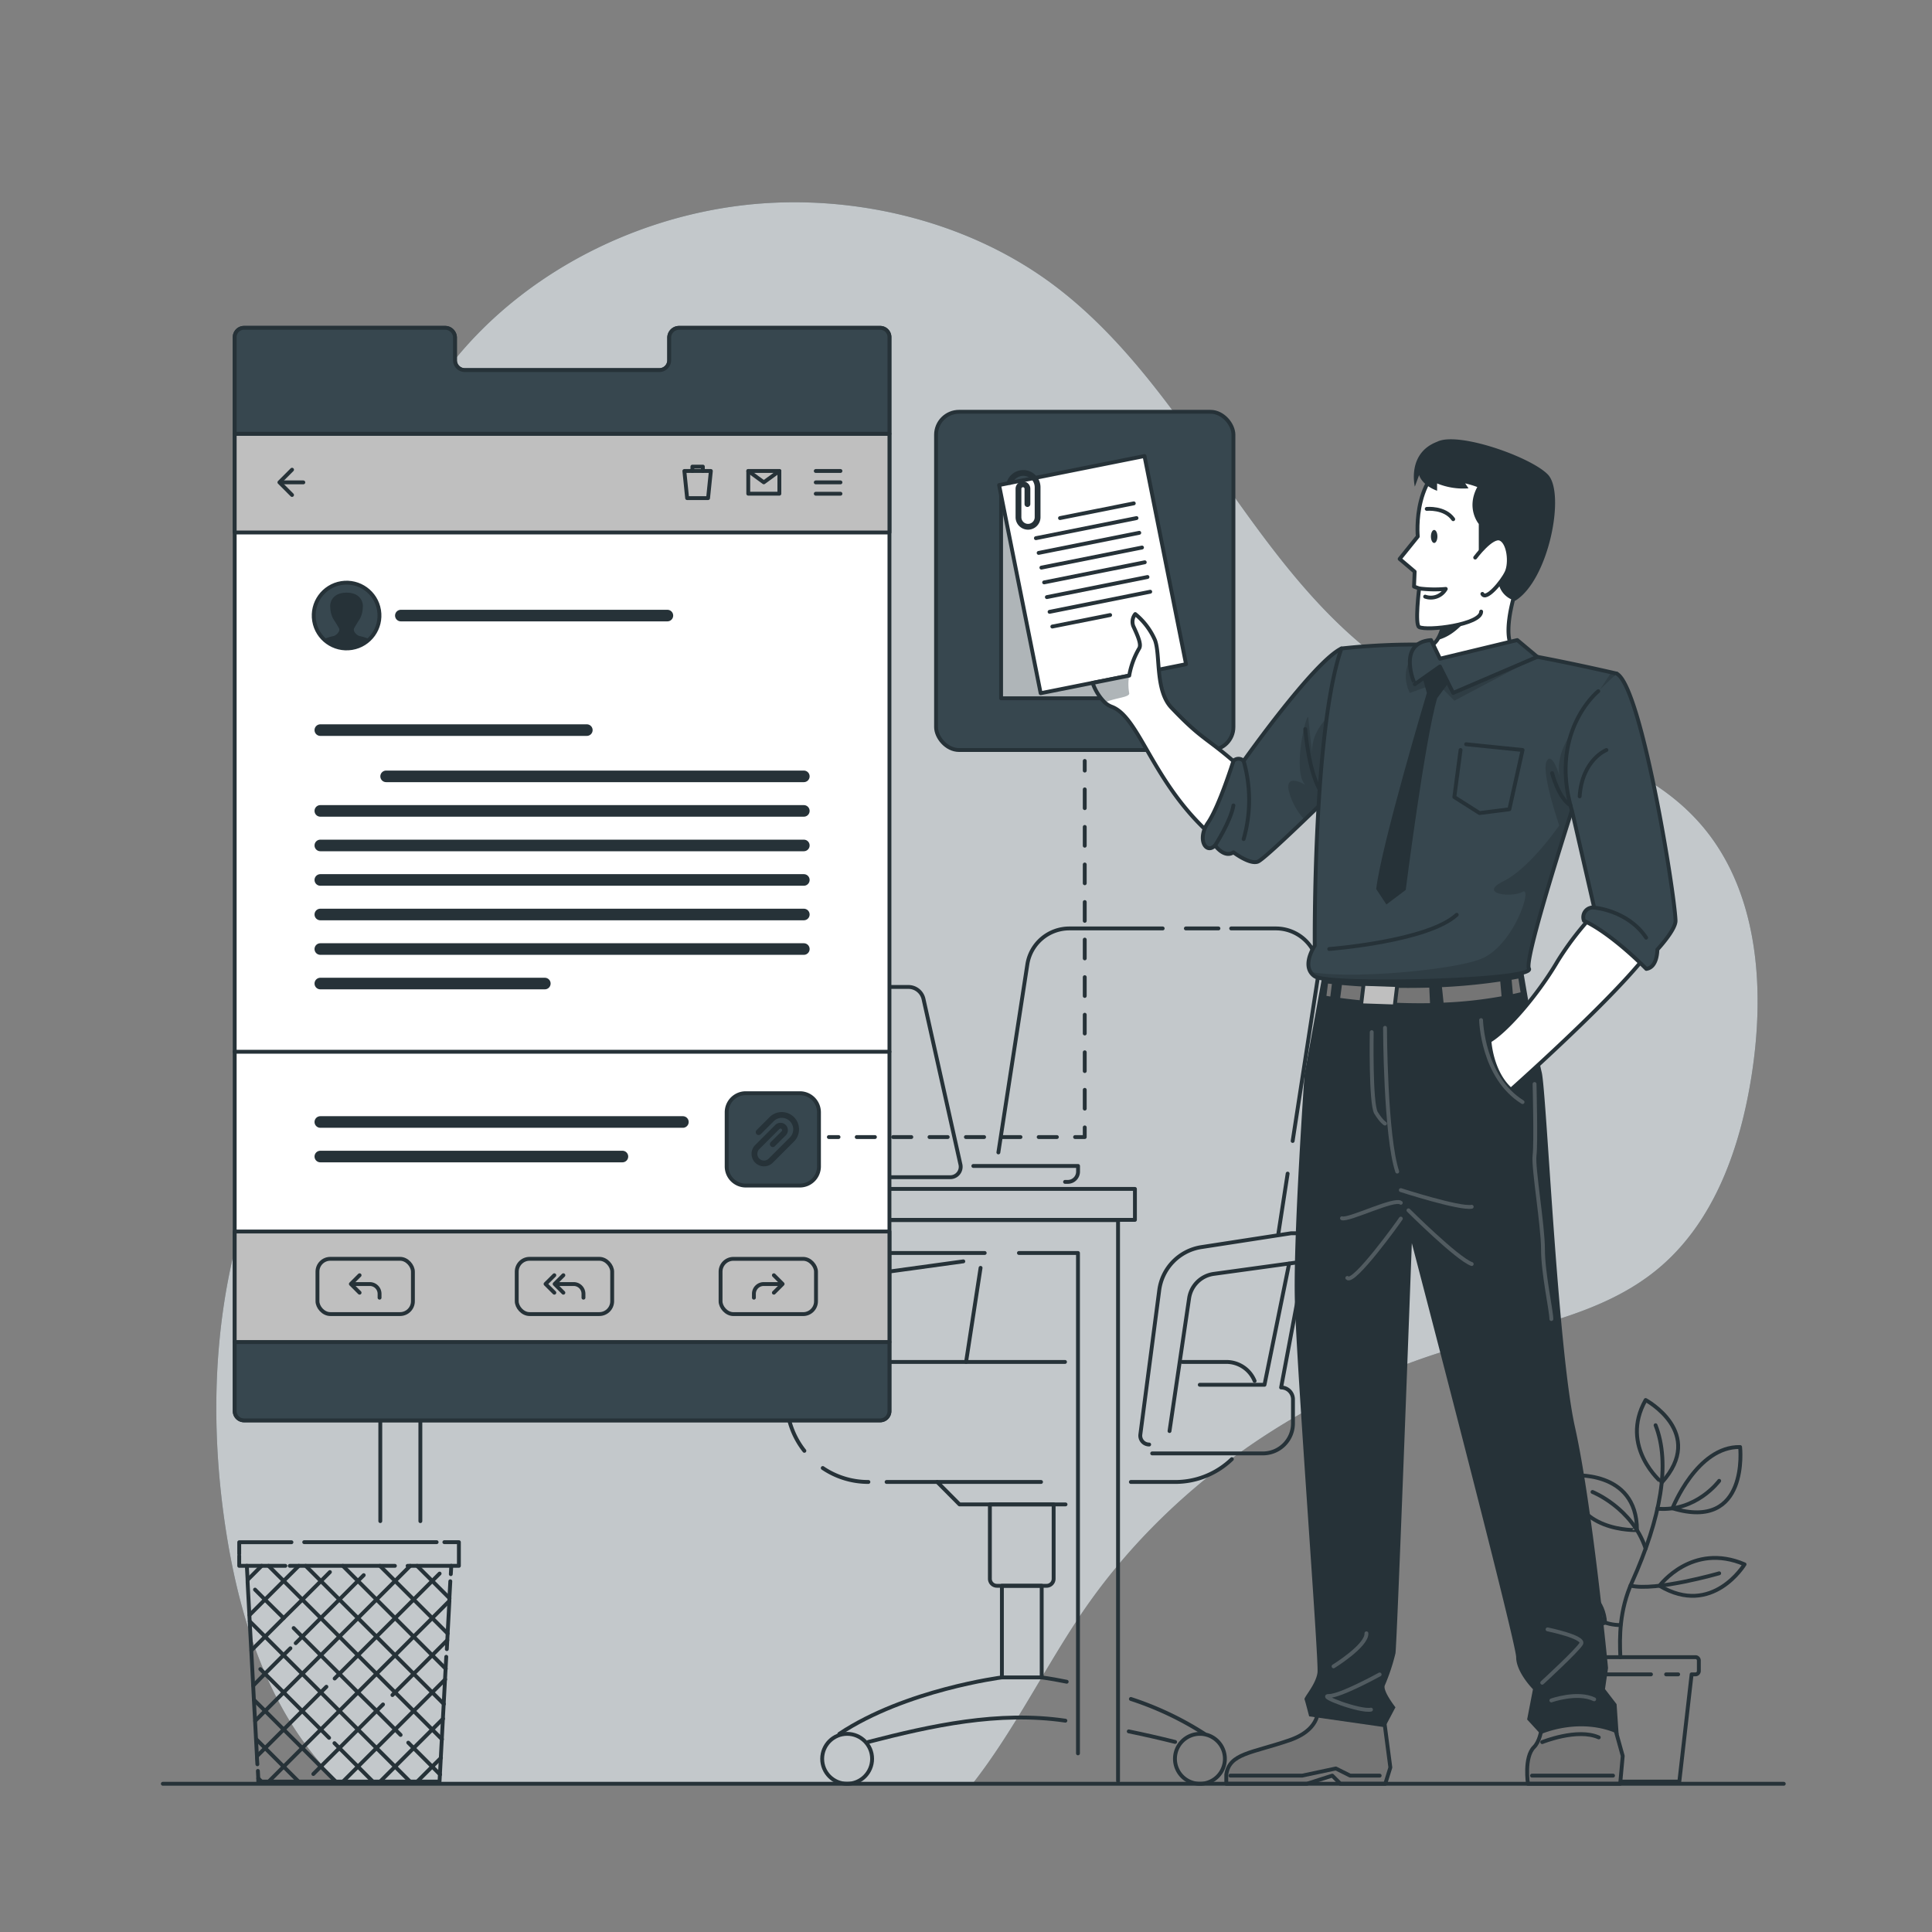 <svg xmlns="http://www.w3.org/2000/svg" xmlns:xlink="http://www.w3.org/1999/xlink" viewBox="0 0 500 500"><rect x="0" y="0" width="500" height="500" fill="#808080" stroke="none"/><defs><clipPath id="freepik--clip-path--inject-158"><rect x="259.08" y="125.78" width="38.37" height="54.93" style="fill:#fff;stroke:#263238;stroke-linecap:round;stroke-linejoin:round"></rect></clipPath><clipPath id="freepik--clip-path-2--inject-158"><path d="M320.76,208.45c0,5.38-8,7-8,7-14.64-13.43-17.94-29.93-25.06-32.55a5.61,5.61,0,0,1-1.75-1.07,13.3,13.3,0,0,1-3.18-5.09l9.47-1.89a21,21,0,0,1,2.55-7c.69-1-.31-3.24-1.48-5.78a3.16,3.16,0,0,1,.49-3.15,17.94,17.94,0,0,1,5.11,6.75c1.45,3.87,0,13,4.27,17.48,7.65,8.06,8.8,7.6,16,13.8A59.47,59.47,0,0,1,320.76,208.45Z" style="fill:#fff;stroke:#263238;stroke-linecap:round;stroke-linejoin:round"></path></clipPath><clipPath id="freepik--clip-path-3--inject-158"><path d="M347.16,167.83v35.08s-4.56,4.5-9.51,9.24c-5.29,5.07-11,10.41-12.11,10.84-2.11.82-6.33-2.41-6.33-2.41-2.37,1.58-4.75-1.78-4.75-1.78-2.37,2.43-4.75-1.65-1.84-5.87s6.59-16,6.59-16a1.83,1.83,0,0,1,2.64,0S340,171.26,347.16,167.83Z" style="fill:#37474F;stroke:#263238;stroke-linecap:round;stroke-linejoin:round"></path></clipPath><clipPath id="freepik--clip-path-4--inject-158"><path d="M395.69,250.67c1.95,3.17-51.74,4.53-55.44,2a3.67,3.67,0,0,1-1.1-1.13c-1.68-2.73,1.1-6.79,1.1-6.79s-.47-55.83,6.91-76.92a171.7,171.7,0,0,1,21.45-1c4.79.07,10.09.34,15.57,1,4,.44,8.86,1.26,13.69,2.16,8.07,1.52,16,3.3,19.09,4l1.41.33S393.74,247.51,395.69,250.67Z" style="fill:#37474F;stroke:#263238;stroke-linecap:round;stroke-linejoin:round"></path></clipPath></defs><g id="freepik--background-simple--inject-158"><path d="M439.48,212.57c-18.19-20.12-48.67-22.37-72.37-35.56-40.79-22.7-56.6-74.39-93.71-102.71C250,56.42,218.31,49.49,190,53.41c-40.19,5.56-78,32.5-89.35,72a99.79,99.79,0,0,0-3.44,35.41c1.81,23.55,6.88,47.4,2.1,70.53-5.27,25.49-21.85,47-31.76,71.09-12.34,30-14,63.6-8.77,95.58,3.6,21.82,10.78,43.85,25.76,60.11,1.14,1.23,2.31,2.4,3.52,3.55H251.66c10.26-13.09,18-28.58,27.07-42.33,22.72-34.58,59.1-59.24,98.83-70.81,17.8-5.18,37.08-8.26,51.38-20.06,14.72-12.13,21.48-31.49,24.4-50.34C456.89,255.28,455,229.7,439.48,212.57Z" style="fill:#37474F"></path><path d="M439.48,212.57c-18.19-20.12-48.67-22.37-72.37-35.56-40.79-22.7-56.6-74.39-93.71-102.71C250,56.42,218.31,49.49,190,53.41c-40.19,5.56-78,32.5-89.35,72a99.79,99.79,0,0,0-3.44,35.41c1.81,23.55,6.88,47.4,2.1,70.53-5.27,25.49-21.85,47-31.76,71.09-12.34,30-14,63.6-8.77,95.58,3.6,21.82,10.78,43.85,25.76,60.11,1.14,1.23,2.31,2.4,3.52,3.55H251.66c10.26-13.09,18-28.58,27.07-42.33,22.72-34.58,59.1-59.24,98.83-70.81,17.8-5.18,37.08-8.26,51.38-20.06,14.72-12.13,21.48-31.49,24.4-50.34C456.89,255.28,455,229.7,439.48,212.57Z" style="fill:#fff;opacity:0.7"></path></g><g id="freepik--Office--inject-158"><path d="M63.88,405.23l.2,3.64,0,.58.46,8.53.08,1.62.41,7.51.14,2.66.35,6.46.19,3.69.3,5.43.25,4.73.24,4.4s0,1,.11,2.11" style="fill:none;stroke:#263238;stroke-linecap:round;stroke-linejoin:round"></path><path d="M66.74,458.31c.05,1.06.1,1.93.1,1.93l0,.83h46.91l.1-1.83.23-4.31.26-4.82.28-5.32.21-3.8.34-6.37.15-2.75.17-3.09" style="fill:none;stroke:#263238;stroke-linecap:round;stroke-linejoin:round"></path><path d="M115.64,426.79c.06-1.29.12-2.32.12-2.32l.09-1.72.45-8.44,0-.68s.12-2.24.24-4.4" style="fill:none;stroke:#263238;stroke-linecap:round;stroke-linejoin:round"></path><path d="M116.67,407.39c.07-1.23.12-2.16.12-2.16" style="fill:none;stroke:#263238;stroke-linecap:round;stroke-linejoin:round"></path><line x1="67.67" y1="461.07" x2="66.84" y2="460.24" style="fill:none;stroke:#263238;stroke-linecap:round;stroke-linejoin:round"></line><polyline points="77.28 461.07 73.41 457.2 68.61 452.4 66.29 450.08" style="fill:none;stroke:#263238;stroke-linecap:round;stroke-linejoin:round"></polyline><polyline points="86.9 461.07 83.03 457.2 78.22 452.39 73.42 447.6 68.61 442.79 65.74 439.93" style="fill:none;stroke:#263238;stroke-linecap:round;stroke-linejoin:round"></polyline><path d="M96.5,461.07l-3.87-3.87-4.8-4.8-1.27-1.27" style="fill:none;stroke:#263238;stroke-linecap:round;stroke-linejoin:round"></path><path d="M85.17,449.75,83,447.59l-4.8-4.8L73.41,438l-4.81-4.81-1.23-1.23" style="fill:none;stroke:#263238;stroke-linecap:round;stroke-linejoin:round"></path><polyline points="106.12 461.07 102.25 457.2 97.44 452.39 92.64 447.6 87.83 442.79 83.03 437.99 78.22 433.18 73.41 428.37 68.61 423.56 64.65 419.61" style="fill:none;stroke:#263238;stroke-linecap:round;stroke-linejoin:round"></polyline><path d="M113.89,459.24l-2-2-4.8-4.8L105.66,451" style="fill:none;stroke:#263238;stroke-linecap:round;stroke-linejoin:round"></path><path d="M103.68,449l-1.44-1.45-4.8-4.8L92.63,438l-4.8-4.81L83,428.37l-4.8-4.81L76,421.34" style="fill:none;stroke:#263238;stroke-linecap:round;stroke-linejoin:round"></path><path d="M73.41,418.76,68.6,414,66,411.39" style="fill:none;stroke:#263238;stroke-linecap:round;stroke-linejoin:round"></path><polyline points="69.5 405.24 73.41 409.14 78.22 413.95 83.02 418.75 87.83 423.56 92.64 428.38 97.44 433.18 102.25 437.99 107.05 442.79 111.86 447.6 114.38 450.12" style="fill:none;stroke:#263238;stroke-linecap:round;stroke-linejoin:round"></polyline><polyline points="79.11 405.24 83.03 409.15 87.83 413.95 92.64 418.76 97.44 423.56 102.25 428.38 107.06 433.19 111.86 437.99 114.87 441" style="fill:none;stroke:#263238;stroke-linecap:round;stroke-linejoin:round"></polyline><polyline points="88.72 405.24 92.63 409.14 97.44 413.95 102.25 418.76 107.05 423.56 111.86 428.38 115.36 431.88" style="fill:none;stroke:#263238;stroke-linecap:round;stroke-linejoin:round"></polyline><polyline points="98.33 405.24 102.25 409.15 107.05 413.95 111.86 418.76 115.85 422.75" style="fill:none;stroke:#263238;stroke-linecap:round;stroke-linejoin:round"></polyline><polyline points="107.94 405.24 111.86 409.15 116.34 413.63" style="fill:none;stroke:#263238;stroke-linecap:round;stroke-linejoin:round"></polyline><polyline points="114.12 454.94 111.85 457.2 107.98 461.07" style="fill:none;stroke:#263238;stroke-linecap:round;stroke-linejoin:round"></polyline><polyline points="114.66 444.8 111.86 447.6 107.05 452.4 102.25 457.2 98.38 461.07" style="fill:none;stroke:#263238;stroke-linecap:round;stroke-linejoin:round"></polyline><polyline points="115.21 434.63 111.86 437.99 107.05 442.79 102.24 447.6 97.44 452.39 92.63 457.2 88.76 461.07" style="fill:none;stroke:#263238;stroke-linecap:round;stroke-linejoin:round"></polyline><path d="M115.76,424.47l-3.9,3.9-4.8,4.81-4.81,4.8-.69.7" style="fill:none;stroke:#263238;stroke-linecap:round;stroke-linejoin:round"></path><path d="M99.12,441.11l-1.68,1.68-4.8,4.8-4.81,4.81L83,457.2s-1,1-1.91,1.91" style="fill:none;stroke:#263238;stroke-linecap:round;stroke-linejoin:round"></path><polyline points="116.3 414.31 111.86 418.76 107.05 423.56 102.25 428.38 97.44 433.18 92.63 437.99 87.83 442.79 83.02 447.6 78.22 452.39 73.41 457.2 69.54 461.07" style="fill:none;stroke:#263238;stroke-linecap:round;stroke-linejoin:round"></polyline><path d="M66.53,454.48l2.08-2.08,4.81-4.81,4.8-4.8L83,438l1.47-1.47" style="fill:none;stroke:#263238;stroke-linecap:round;stroke-linejoin:round"></path><path d="M86.61,434.4l1.22-1.23,4.81-4.8,4.8-4.81,4.81-4.8,4.8-4.81,4.81-4.8,1.91-1.91" style="fill:none;stroke:#263238;stroke-linecap:round;stroke-linejoin:round"></path><polyline points="66.04 445.36 68.61 442.79 73.41 437.99 78.22 433.18 83.02 428.38 87.83 423.56 92.64 418.76 97.44 413.95 102.25 409.15 106.16 405.24" style="fill:none;stroke:#263238;stroke-linecap:round;stroke-linejoin:round"></polyline><path d="M65.55,436.23l3-3.06,4.81-4.81,1.8-1.79" style="fill:none;stroke:#263238;stroke-linecap:round;stroke-linejoin:round"></path><path d="M76.53,425.25l1.69-1.69,4.8-4.81,4.81-4.8,4.8-4.81,1.5-1.49" style="fill:none;stroke:#263238;stroke-linecap:round;stroke-linejoin:round"></path><path d="M65.06,427.11l3.55-3.55,4.8-4.8L78.22,414l4.81-4.8,2.35-2.35" style="fill:none;stroke:#263238;stroke-linecap:round;stroke-linejoin:round"></path><polyline points="64.57 417.99 68.6 413.95 73.41 409.14 77.33 405.24" style="fill:none;stroke:#263238;stroke-linecap:round;stroke-linejoin:round"></polyline><line x1="67.72" y1="405.23" x2="64.08" y2="408.87" style="fill:none;stroke:#263238;stroke-linecap:round;stroke-linejoin:round"></line><path d="M78.73,399.11H113" style="fill:none;stroke:#263238;stroke-linecap:round;stroke-linejoin:round"></path><path d="M115,399.11h3.76v6.13H105.49" style="fill:none;stroke:#263238;stroke-linecap:round;stroke-linejoin:round"></path><path d="M102.2,405.24H75" style="fill:none;stroke:#263238;stroke-linecap:round;stroke-linejoin:round"></path><path d="M73.85,405.24H61.91v-2.59" style="fill:none;stroke:#263238;stroke-linecap:round;stroke-linejoin:round"></path><path d="M61.91,402.13v-3H75.43" style="fill:none;stroke:#263238;stroke-linecap:round;stroke-linejoin:round"></path><line x1="98.42" y1="351.61" x2="98.42" y2="393.66" style="fill:none;stroke:#263238;stroke-linecap:round;stroke-linejoin:round"></line><line x1="98.42" y1="337.93" x2="98.42" y2="346.89" style="fill:none;stroke:#263238;stroke-linecap:round;stroke-linejoin:round"></line><polyline points="289.35 460.91 289.35 315.76 98.42 315.76 98.42 332.86" style="fill:none;stroke:#263238;stroke-linecap:round;stroke-linejoin:round"></polyline><polyline points="263.7 324.27 278.98 324.27 278.98 453.77" style="fill:none;stroke:#263238;stroke-linecap:round;stroke-linejoin:round"></polyline><polyline points="108.79 393.67 108.79 324.27 254.84 324.27" style="fill:none;stroke:#263238;stroke-linecap:round;stroke-linejoin:round"></polyline><line x1="116.11" y1="307.69" x2="120.96" y2="307.69" style="fill:none;stroke:#263238;stroke-linecap:round;stroke-linejoin:round"></line><polyline points="127.92 307.69 293.72 307.69 293.72 315.7 94.05 315.7 94.05 307.69 113.02 307.69" style="fill:none;stroke:#263238;stroke-linecap:round;stroke-linejoin:round"></polyline><line x1="333.24" y1="303.73" x2="330.85" y2="319.19" style="fill:none;stroke:#263238;stroke-linecap:round;stroke-linejoin:round"></line><path d="M318.63,240.28h11.53A11,11,0,0,1,341.06,253l-6.52,42.28" style="fill:none;stroke:#263238;stroke-linecap:round;stroke-linejoin:round"></path><line x1="306.9" y1="240.28" x2="315.33" y2="240.28" style="fill:none;stroke:#263238;stroke-linecap:round;stroke-linejoin:round"></line><path d="M258.38,298.24l7.49-48.61a11,11,0,0,1,10.9-9.35H300.9" style="fill:none;stroke:#263238;stroke-linecap:round;stroke-linejoin:round"></path><line x1="250.02" y1="352.47" x2="253.77" y2="328.12" style="fill:none;stroke:#263238;stroke-linecap:round;stroke-linejoin:round"></line><path d="M292.67,383.53h11.47a21.07,21.07,0,0,0,14.66-5.91" style="fill:none;stroke:#263238;stroke-linecap:round;stroke-linejoin:round"></path><line x1="229.45" y1="383.53" x2="269.42" y2="383.53" style="fill:none;stroke:#263238;stroke-linecap:round;stroke-linejoin:round"></line><path d="M212.93,379.92a21,21,0,0,0,11.81,3.61" style="fill:none;stroke:#263238;stroke-linecap:round;stroke-linejoin:round"></path><path d="M275.62,352.47H211.49a7.88,7.88,0,0,0-7.88,7.88v2a21.09,21.09,0,0,0,4.56,13.12" style="fill:none;stroke:#263238;stroke-linecap:round;stroke-linejoin:round"></path><path d="M324.69,357.38a7.88,7.88,0,0,0-7.3-4.91H306" style="fill:none;stroke:#263238;stroke-linecap:round;stroke-linejoin:round"></path><polyline points="275.76 389.34 248.32 389.34 242.55 383.53" style="fill:none;stroke:#263238;stroke-linecap:round;stroke-linejoin:round"></polyline><path d="M256.21,389.34h16.47a0,0,0,0,1,0,0v19.24a1.82,1.82,0,0,1-1.82,1.82H258a1.82,1.82,0,0,1-1.82-1.82V389.34A0,0,0,0,1,256.21,389.34Z" style="fill:none;stroke:#263238;stroke-linecap:round;stroke-linejoin:round"></path><rect x="259.29" y="410.39" width="10.3" height="23.72" style="fill:none;stroke:#263238;stroke-linecap:round;stroke-linejoin:round"></rect><path d="M217.22,448.72c17.17-11.43,42.07-14.61,42.07-14.61" style="fill:none;stroke:#263238;stroke-linecap:round;stroke-linejoin:round"></path><path d="M275.72,445.31c-17.37-2.55-34.66,1.29-51,5.5" style="fill:none;stroke:#263238;stroke-linecap:round;stroke-linejoin:round"></path><path d="M304.12,450.81c-4-1-8-1.91-12-2.73" style="fill:none;stroke:#263238;stroke-linecap:round;stroke-linejoin:round"></path><path d="M292.67,439.69a82.31,82.31,0,0,1,19,9" style="fill:none;stroke:#263238;stroke-linecap:round;stroke-linejoin:round"></path><path d="M269.59,434.11c2.17.3,4.33.69,6.47,1.12" style="fill:none;stroke:#263238;stroke-linecap:round;stroke-linejoin:round"></path><circle cx="219.24" cy="455.18" r="6.46" style="fill:none;stroke:#263238;stroke-linecap:round;stroke-linejoin:round"></circle><path d="M317,455.18a6.46,6.46,0,1,1-6.46-6.46A6.46,6.46,0,0,1,317,455.18Z" style="fill:none;stroke:#263238;stroke-linecap:round;stroke-linejoin:round"></path><path d="M302.67,370.35,307.74,336a7.47,7.47,0,0,1,6.38-6.32l23.56-3.24a3.65,3.65,0,0,0,3.16-3.62h0a3.66,3.66,0,0,0-3.66-3.66h-3l-23.34,3.6A13,13,0,0,0,300,334l-4.88,37.24a2.3,2.3,0,0,0,2.28,2.6h0" style="fill:none;stroke:#263238;stroke-linecap:round;stroke-linejoin:round"></path><path d="M337.68,326.47l-6.13,32.61h0a3.07,3.07,0,0,1,3.07,3.06v6.23a7.77,7.77,0,0,1-7.78,7.77H298.19" style="fill:none;stroke:#263238;stroke-linecap:round;stroke-linejoin:round"></path><polyline points="333.62 327.03 327.25 358.38 310.5 358.38" style="fill:none;stroke:#263238;stroke-linecap:round;stroke-linejoin:round"></polyline><line x1="211.57" y1="333.95" x2="209.86" y2="347.04" style="fill:none;stroke:#263238;stroke-linecap:round;stroke-linejoin:round"></line><path d="M217.54,348.34,219.36,336a7.47,7.47,0,0,1,6.38-6.32l23.56-3.24" style="fill:none;stroke:#263238;stroke-linecap:round;stroke-linejoin:round"></path><path d="M164.59,258.69l9.18,42.82a4,4,0,0,0,3.9,3.15h68.25a2.7,2.7,0,0,0,2.64-3.29L239,258.54a4,4,0,0,0-3.9-3.12H167.23A2.7,2.7,0,0,0,164.59,258.69Z" style="fill:none;stroke:#263238;stroke-linecap:round;stroke-linejoin:round"></path><polygon points="203.96 275.16 198.68 275.16 197.18 279.89 200.97 284.62 206.25 284.62 207.75 279.89 203.96 275.16" style="fill:none;stroke:#263238;stroke-linecap:round;stroke-linejoin:round"></polygon><path d="M251.9,301.75H279v1.47a2.66,2.66,0,0,1-2.66,2.65h-.7" style="fill:none;stroke:#263238;stroke-linecap:round;stroke-linejoin:round"></path></g><g id="freepik--Plant--inject-158"><path d="M399.71,407.63s15.05,1.19,15.68,12.3C415.39,419.93,400.15,426.94,399.71,407.63Z" style="fill:none;stroke:#263238;stroke-linecap:round;stroke-linejoin:round"></path><path d="M429.49,410.39s8.41-11.37,22-5.54C451.49,404.85,443.19,418.6,429.49,410.39Z" style="fill:none;stroke:#263238;stroke-linecap:round;stroke-linejoin:round"></path><path d="M450.34,374.49s2.41,21.88-17.5,15.85C432.84,390.34,439.17,374.26,450.34,374.49Z" style="fill:none;stroke:#263238;stroke-linecap:round;stroke-linejoin:round"></path><path d="M425.89,362.32s15.75,8.49,4.17,21.37C430.06,383.69,419,374.49,425.89,362.32Z" style="fill:none;stroke:#263238;stroke-linecap:round;stroke-linejoin:round"></path><path d="M406.52,381.86s17.12-1.72,17.12,14.12C423.64,396,406.52,396.66,406.52,381.86Z" style="fill:none;stroke:#263238;stroke-linecap:round;stroke-linejoin:round"></path><path d="M419.35,428.87c-.25-5.31-.25-12.15,3-19.39,7.49-16.68,10-30.73,6.11-40.63" style="fill:none;stroke:#263238;stroke-linecap:round;stroke-linejoin:round"></path><path d="M412.14,386.12s10.26,4.08,13.75,14.65" style="fill:none;stroke:#263238;stroke-linecap:round;stroke-linejoin:round"></path><path d="M444.92,383.24s-5.93,8.08-16,7.21" style="fill:none;stroke:#263238;stroke-linecap:round;stroke-linejoin:round"></path><path d="M444.92,407.17s-16.42,4.74-22.95,3.19" style="fill:none;stroke:#263238;stroke-linecap:round;stroke-linejoin:round"></path><path d="M404.62,412.63s7.34,8.06,14.73,7.93" style="fill:none;stroke:#263238;stroke-linecap:round;stroke-linejoin:round"></path><path d="M438.87,428.87H403.18a.87.87,0,0,0-.87.87v2.71a.87.87,0,0,0,.87.87h1l3.18,27.75h27.25l3.18-27.75h1a.87.87,0,0,0,.87-.87v-2.71A.87.87,0,0,0,438.87,428.87Z" style="fill:none;stroke:#263238;stroke-linecap:round;stroke-linejoin:round"></path><line x1="406.52" y1="433.32" x2="427.27" y2="433.32" style="fill:none;stroke:#263238;stroke-linecap:round;stroke-linejoin:round"></line><line x1="431.19" y1="433.32" x2="434.31" y2="433.32" style="fill:none;stroke:#263238;stroke-linecap:round;stroke-linejoin:round"></line></g><g id="freepik--Screen--inject-158"><path d="M230.19,87.26V365.18a2.41,2.41,0,0,1-2.41,2.41H63.15a2.41,2.41,0,0,1-2.41-2.41V87.26a2.41,2.41,0,0,1,2.41-2.41H115.2a2.55,2.55,0,0,1,2.55,2.55v5.84a2.55,2.55,0,0,0,2.55,2.55h50.34a2.55,2.55,0,0,0,2.55-2.55V87.4a2.55,2.55,0,0,1,2.55-2.55h52A2.41,2.41,0,0,1,230.19,87.26Z" style="fill:#fff;stroke:#263238;stroke-linecap:round;stroke-linejoin:round"></path><rect x="60.74" y="112.27" width="169.45" height="25.53" style="fill:#bfbfbf;stroke:#263238;stroke-linecap:round;stroke-linejoin:round"></rect><line x1="82.9" y1="188.95" x2="151.87" y2="188.95" style="fill:none;stroke:#263238;stroke-linecap:round;stroke-linejoin:round;stroke-width:3px"></line><line x1="99.93" y1="200.92" x2="208.03" y2="200.92" style="fill:none;stroke:#263238;stroke-linecap:round;stroke-linejoin:round;stroke-width:3px"></line><line x1="82.9" y1="209.86" x2="208.03" y2="209.86" style="fill:none;stroke:#263238;stroke-linecap:round;stroke-linejoin:round;stroke-width:3px"></line><line x1="82.9" y1="218.8" x2="208.03" y2="218.8" style="fill:none;stroke:#263238;stroke-linecap:round;stroke-linejoin:round;stroke-width:3px"></line><line x1="82.9" y1="227.73" x2="208.03" y2="227.73" style="fill:none;stroke:#263238;stroke-linecap:round;stroke-linejoin:round;stroke-width:3px"></line><line x1="82.9" y1="236.67" x2="208.03" y2="236.67" style="fill:none;stroke:#263238;stroke-linecap:round;stroke-linejoin:round;stroke-width:3px"></line><line x1="82.9" y1="245.61" x2="208.03" y2="245.61" style="fill:none;stroke:#263238;stroke-linecap:round;stroke-linejoin:round;stroke-width:3px"></line><line x1="82.9" y1="254.54" x2="141" y2="254.54" style="fill:none;stroke:#263238;stroke-linecap:round;stroke-linejoin:round;stroke-width:3px"></line><line x1="211.12" y1="121.89" x2="217.51" y2="121.89" style="fill:none;stroke:#263238;stroke-linecap:round;stroke-linejoin:round"></line><line x1="211.12" y1="124.84" x2="217.51" y2="124.84" style="fill:none;stroke:#263238;stroke-linecap:round;stroke-linejoin:round"></line><line x1="211.12" y1="127.78" x2="217.51" y2="127.78" style="fill:none;stroke:#263238;stroke-linecap:round;stroke-linejoin:round"></line><line x1="78.5" y1="124.84" x2="73.1" y2="124.84" style="fill:none;stroke:#263238;stroke-linecap:round;stroke-linejoin:round"></line><polyline points="75.58 128.1 72.31 124.83 75.58 121.56" style="fill:none;stroke:#263238;stroke-linecap:round;stroke-linejoin:round"></polyline><rect x="193.65" y="121.89" width="8.05" height="5.88" style="fill:none;stroke:#263238;stroke-linecap:round;stroke-linejoin:round"></rect><polyline points="193.65 121.89 197.67 124.83 201.7 121.89" style="fill:none;stroke:#263238;stroke-linecap:round;stroke-linejoin:round"></polyline><polygon points="183.25 128.91 177.83 128.91 177.11 121.89 183.97 121.89 183.25 128.91" style="fill:none;stroke:#263238;stroke-linecap:round;stroke-linejoin:round"></polygon><polyline points="179.19 121.89 179.19 120.76 181.9 120.76 181.9 121.89" style="fill:none;stroke:#263238;stroke-linecap:round;stroke-linejoin:round"></polyline><path d="M230.19,347.31v17.87a2.4,2.4,0,0,1-2.4,2.41H63.15a2.41,2.41,0,0,1-2.41-2.41V347.31Z" style="fill:#37474F;stroke:#263238;stroke-linecap:round;stroke-linejoin:round"></path><line x1="103.74" y1="159.31" x2="172.72" y2="159.31" style="fill:none;stroke:#263238;stroke-linecap:round;stroke-linejoin:round;stroke-width:3px"></line><circle cx="89.69" cy="159.31" r="8.51" transform="translate(-24.36 16.42) rotate(-9.22)" style="fill:#37474F;stroke:#263238;stroke-linecap:round;stroke-linejoin:round"></circle><path d="M93.17,164.63c-.52,0-2-1.14-1.5-2.07s1.5-2.47,1.5-2.47a6.69,6.69,0,0,0,.72-2.79c.21-1.45-.62-3.92-4.2-3.92s-4.42,2.47-4.21,3.92a6.69,6.69,0,0,0,.72,2.79s1,1.54,1.51,2.47-1,2.07-1.51,2.07a13.71,13.71,0,0,0-2.44.79s3.43,2.41,5.93,2.41,5.93-2.41,5.93-2.41A13.58,13.58,0,0,0,93.17,164.63Z" style="fill:#263238"></path><line x1="60.74" y1="272.19" x2="230.19" y2="272.19" style="fill:none;stroke:#263238;stroke-linecap:round;stroke-linejoin:round"></line><rect x="60.74" y="318.71" width="169.45" height="28.6" style="fill:#bfbfbf;stroke:#263238;stroke-linecap:round;stroke-linejoin:round"></rect><path d="M193,282.92h14a4.95,4.95,0,0,1,4.95,4.95v14a4.95,4.95,0,0,1-4.95,4.95H193a4.94,4.94,0,0,1-4.94-4.94v-14A4.94,4.94,0,0,1,193,282.92Z" style="fill:#37474F;stroke:#263238;stroke-linecap:round;stroke-linejoin:round"></path><path d="M196.34,293l3.36-3.36a3.71,3.71,0,0,1,5.25,0h0a3.72,3.72,0,0,1,0,5.26l-5.47,5.47a2.48,2.48,0,0,1-3.51,0h0a2.49,2.49,0,0,1,0-3.5l5.2-5.2a1.16,1.16,0,0,1,1.64,0h0a1.15,1.15,0,0,1,0,1.64L200,296.11" style="fill:none;stroke:#263238;stroke-linecap:round;stroke-linejoin:round;stroke-width:1.5px"></path><line x1="82.9" y1="290.37" x2="176.73" y2="290.37" style="fill:none;stroke:#263238;stroke-linecap:round;stroke-linejoin:round;stroke-width:3px"></line><line x1="82.9" y1="299.31" x2="161.08" y2="299.31" style="fill:none;stroke:#263238;stroke-linecap:round;stroke-linejoin:round;stroke-width:3px"></line><rect x="82.16" y="325.78" width="24.7" height="14.3" rx="3.32" style="fill:none;stroke:#263238;stroke-linecap:round;stroke-linejoin:round"></rect><path d="M98.23,335.84v-1a2.53,2.53,0,0,0-2.53-2.53H91.52" style="fill:none;stroke:#263238;stroke-linecap:round;stroke-linejoin:round"></path><polyline points="93.06 334.55 90.8 332.29 93.06 330.03" style="fill:none;stroke:#263238;stroke-linecap:round;stroke-linejoin:round"></polyline><rect x="133.73" y="325.78" width="24.7" height="14.3" rx="3.32" style="fill:none;stroke:#263238;stroke-linecap:round;stroke-linejoin:round"></rect><path d="M151,335.84v-1a2.53,2.53,0,0,0-2.53-2.53h-4.18" style="fill:none;stroke:#263238;stroke-linecap:round;stroke-linejoin:round"></path><polyline points="145.8 334.55 143.54 332.29 145.8 330.03" style="fill:none;stroke:#263238;stroke-linecap:round;stroke-linejoin:round"></polyline><polyline points="143.46 334.55 141.19 332.29 143.46 330.03" style="fill:none;stroke:#263238;stroke-linecap:round;stroke-linejoin:round"></polyline><rect x="186.47" y="325.78" width="24.7" height="14.3" rx="3.32" transform="translate(397.65 665.87) rotate(180)" style="fill:none;stroke:#263238;stroke-linecap:round;stroke-linejoin:round"></rect><path d="M195.11,335.84v-1a2.53,2.53,0,0,1,2.53-2.53h4.18" style="fill:none;stroke:#263238;stroke-linecap:round;stroke-linejoin:round"></path><polyline points="200.28 334.55 202.54 332.29 200.28 330.03" style="fill:none;stroke:#263238;stroke-linecap:round;stroke-linejoin:round"></polyline><path d="M230.19,87.25v25H60.74v-25a2.41,2.41,0,0,1,2.41-2.41H115.2a2.55,2.55,0,0,1,2.55,2.55v5.84a2.55,2.55,0,0,0,2.55,2.55h50.34a2.55,2.55,0,0,0,2.55-2.55V87.4a2.55,2.55,0,0,1,2.55-2.55h52A2.39,2.39,0,0,1,230.19,87.25Z" style="fill:#37474F;stroke:#263238;stroke-linecap:round;stroke-linejoin:round"></path></g><g id="freepik--Line--inject-158"><line x1="280.73" y1="196.93" x2="280.73" y2="199.43" style="fill:none;stroke:#263238;stroke-linecap:round;stroke-linejoin:round"></line><line x1="280.73" y1="204.29" x2="280.73" y2="289.34" style="fill:none;stroke:#263238;stroke-linecap:round;stroke-linejoin:round;stroke-dasharray:4.86,4.86"></line><polyline points="280.73 291.77 280.73 294.27 278.23 294.27" style="fill:none;stroke:#263238;stroke-linecap:round;stroke-linejoin:round"></polyline><line x1="273.52" y1="294.27" x2="219.36" y2="294.27" style="fill:none;stroke:#263238;stroke-linecap:round;stroke-linejoin:round;stroke-dasharray:4.709,4.709"></line><line x1="217.01" y1="294.27" x2="214.51" y2="294.27" style="fill:none;stroke:#263238;stroke-linecap:round;stroke-linejoin:round"></line></g><g id="freepik--Character--inject-158"><path d="M399.38,441.83s.27,7.68-2.37,10.31-1.58,9.5-1.58,9.5H419.3l.66-7.2-4-14.37Z" style="fill:#757575;stroke:#263238;stroke-linecap:round;stroke-linejoin:round"></path><path d="M340.84,440.07s2.63,6.94-7.13,10.3-15.56,3.36-16.35,8.89v2.38h20.85l6.58-2.11,2.11,2.11h11.61l1.31-4.22L358,443.6Z" style="fill:#757575;stroke:#263238;stroke-linecap:round;stroke-linejoin:round"></path><path d="M342.55,250.76l-4.94,27.32s-2.86,40.76-2.52,57.76,6.27,93.93,5.88,97-3.55,6.43-3.36,6.93,1.2,4.42,1.2,4.42L358.42,447l2.72-5.15s-3.46-4.41-2.72-5.75a51.31,51.31,0,0,0,2.72-8.21c.4-1.84,4.24-106.16,4.24-106.16s27,103.24,27,107.15,4.35,8.29,4.35,8.29L395.22,445l3.51,3.82s10.15-4.61,20.17,0l-.53-7.79-3-3.9.79-5.45s-4.07-42.3-8.56-62.36-7.38-87-8.61-91.82-5.33-29.37-5.33-29.37Z" style="fill:#263238"></path><rect x="242.25" y="106.57" width="76.96" height="87.53" rx="5.95" style="fill:#37474F;stroke:#263238;stroke-linecap:round;stroke-linejoin:round"></rect><rect x="259.08" y="125.78" width="38.37" height="54.93" style="fill:#fff"></rect><g style="clip-path:url(#freepik--clip-path--inject-158)"><rect x="259.08" y="125.78" width="38.37" height="54.93" style="fill:#37474F;opacity:0.4"></rect></g><rect x="259.08" y="125.78" width="38.37" height="54.93" style="fill:none;stroke:#263238;stroke-linecap:round;stroke-linejoin:round"></rect><rect x="263.57" y="121.24" width="38.37" height="54.93" transform="translate(-23.64 58.24) rotate(-11.29)" style="fill:#fff;stroke:#263238;stroke-linecap:round;stroke-linejoin:round"></rect><path d="M261.38,124.7a3.73,3.73,0,0,1,3.44-2.3h0a3.71,3.71,0,0,1,3.71,3.71v7.74a2.48,2.48,0,0,1-2.47,2.48h0a2.48,2.48,0,0,1-2.48-2.48V126.5a1.16,1.16,0,0,1,1.16-1.16h0a1.16,1.16,0,0,1,1.16,1.16v3.95" style="fill:none;stroke:#263238;stroke-linecap:round;stroke-linejoin:round;stroke-width:1.5px"></path><path d="M320.76,208.45c0,5.38-8,7-8,7-14.64-13.43-17.94-29.93-25.06-32.55a5.61,5.61,0,0,1-1.75-1.07,13.3,13.3,0,0,1-3.18-5.09l9.47-1.89a21,21,0,0,1,2.55-7c.69-1-.31-3.24-1.48-5.78a3.16,3.16,0,0,1,.49-3.15,17.94,17.94,0,0,1,5.11,6.75c1.45,3.87,0,13,4.27,17.48,7.65,8.06,8.8,7.6,16,13.8A59.47,59.47,0,0,1,320.76,208.45Z" style="fill:#fff"></path><g style="clip-path:url(#freepik--clip-path-2--inject-158)"><path d="M285.94,181.8a13.3,13.3,0,0,1-3.18-5.09l9.47-1.89a12.93,12.93,0,0,0,0,4.51C292.53,180.5,288.82,180.51,285.94,181.8Z" style="fill:#37474F;opacity:0.4"></path></g><path d="M320.76,208.45c0,5.38-8,7-8,7-14.64-13.43-17.94-29.93-25.06-32.55a5.61,5.61,0,0,1-1.75-1.07,13.3,13.3,0,0,1-3.18-5.09l9.47-1.89a21,21,0,0,1,2.55-7c.69-1-.31-3.24-1.48-5.78a3.16,3.16,0,0,1,.49-3.15,17.94,17.94,0,0,1,5.11,6.75c1.45,3.87,0,13,4.27,17.48,7.65,8.06,8.8,7.6,16,13.8A59.47,59.47,0,0,1,320.76,208.45Z" style="fill:none;stroke:#263238;stroke-linecap:round;stroke-linejoin:round"></path><path d="M347.16,167.83v35.08s-4.56,4.5-9.51,9.24c-5.29,5.07-11,10.41-12.11,10.84-2.11.82-6.33-2.41-6.33-2.41-2.37,1.58-4.75-1.78-4.75-1.78-2.37,2.43-4.75-1.65-1.84-5.87s6.59-16,6.59-16a1.83,1.83,0,0,1,2.64,0S340,171.26,347.16,167.83Z" style="fill:#37474F"></path><g style="clip-path:url(#freepik--clip-path-3--inject-158)"><path d="M347.16,182.84v20.07s-4.56,4.5-9.51,9.24a16.82,16.82,0,0,1-4.2-7.88c-.59-4.18,4.35-1.16,4.35-1.16-3.56-3.58.6-20,.81-17.21.18,2.25.76,7.14,1,8.91C339.13,188.51,345.45,183.55,347.16,182.84Z" style="fill-opacity:0.7;opacity:0.2"></path></g><path d="M347.16,167.83v35.08s-4.56,4.5-9.51,9.24c-5.29,5.07-11,10.41-12.11,10.84-2.11.82-6.33-2.41-6.33-2.41-2.37,1.58-4.75-1.78-4.75-1.78-2.37,2.43-4.75-1.65-1.84-5.87s6.59-16,6.59-16a1.83,1.83,0,0,1,2.64,0S340,171.26,347.16,167.83Z" style="fill:none;stroke:#263238;stroke-linecap:round;stroke-linejoin:round"></path><path d="M395.69,250.67c1.95,3.17-51.74,4.53-55.44,2a3.67,3.67,0,0,1-1.1-1.13c-1.68-2.73,1.1-6.79,1.1-6.79s-.47-55.83,6.91-76.92a171.7,171.7,0,0,1,21.45-1c4.79.07,10.09.34,15.57,1,4,.44,8.86,1.26,13.69,2.16,8.07,1.52,16,3.3,19.09,4l1.41.33S393.74,247.51,395.69,250.67Z" style="fill:#37474F"></path><g style="clip-path:url(#freepik--clip-path-4--inject-158)"><path d="M364.88,179.33s-3.59-6.07,2.39-11.5a8.23,8.23,0,0,1,1.34-1c4.79.07,10.09.34,15.57,1,4,.44,8.86,1.26,13.69,2.16l-21.49,11.36-4.46-4.55Z" style="fill-opacity:0.7;opacity:0.2"></path><path d="M395.69,250.67c1.95,3.17-51.74,4.53-55.44,2a3.67,3.67,0,0,1-1.1-1.13c10.66,1.94,37-.5,44.15-3.39,8.5-3.42,13.45-18.93,10.74-17.35s-11.73.6-4.91-2.77,14.4-14.41,14.4-14.41-4.8-13.87-3.22-16.69c1.15-2.07,2.63,1.76,3.34,4-1.21-5.7,3.11-11.39,3.11-11.39L417,174l1.41.33S393.74,247.51,395.69,250.67Z" style="fill-opacity:0.7;opacity:0.2"></path></g><path d="M395.69,250.67c1.95,3.17-51.74,4.53-55.44,2a3.67,3.67,0,0,1-1.1-1.13c-1.68-2.73,1.1-6.79,1.1-6.79s-.47-55.83,6.91-76.92a171.7,171.7,0,0,1,21.45-1c4.79.07,10.09.34,15.57,1,4,.44,8.86,1.26,13.69,2.16,8.07,1.52,16,3.3,19.09,4l1.41.33S393.74,247.51,395.69,250.67Z" style="fill:none;stroke:#263238;stroke-linecap:round;stroke-linejoin:round"></path><path d="M392.69,168.76s-20,8-26.53-.36a6.63,6.63,0,0,0,5.76-2.75,10.07,10.07,0,0,0,1.61-5.33,23.21,23.21,0,0,0-.34-5.29c-.77-4.69,18.92-1.66,18.92-1.66S387.88,166.4,392.69,168.76Z" style="fill:#fff;stroke:#263238;stroke-linecap:round;stroke-linejoin:round"></path><path d="M380.85,158.46s-3.44,5.93-8.93,7.19a10.07,10.07,0,0,0,1.61-5.33C377.25,159.24,380.85,158.46,380.85,158.46Z" style="fill:#263238"></path><path d="M392.11,152.29c5.57-8.25,14.06-40.81-13.33-34.45-13.62,3.16-11.86,21-11.86,21l-4.69,5.81,3.88,3.29-.16,3.87,1.32.47s-1.16,9.41,0,10c2.12,1.08,16.05-.62,16.05-4" style="fill:#fff;stroke:#263238;stroke-linecap:round;stroke-linejoin:round"></path><path d="M367.27,152.29a32.21,32.21,0,0,0,6.89.12,4.44,4.44,0,0,1-5.33,2" style="fill:none;stroke:#263238;stroke-linecap:round;stroke-linejoin:round"></path><path d="M369.24,131.7s4.65-.46,6.85,2.67" style="fill:none;stroke:#263238;stroke-linecap:round;stroke-linejoin:round"></path><path d="M372,138.84c0,.93-.38,1.68-.84,1.68s-.84-.75-.84-1.68.37-1.69.84-1.69S372,137.91,372,138.84Z" style="fill:#263238"></path><path d="M400.58,122.8c-4.41-4.55-23.29-11.22-28.66-8.47h0c-7.88,3-5.76,11.61-5.76,11.61l1.11-3s.58,2.54,4.65,4.07v-1.9a17.78,17.78,0,0,0,8.13,1.27l-.86-1.28a24,24,0,0,1,3.13.94c-3,5.6.39,9.56.39,9.56l0,7.58s4,3.91,5.13,7.85a5.87,5.87,0,0,0,4.3,4.44C400.82,150.15,405.22,127.59,400.58,122.8Z" style="fill:#263238"></path><path d="M381.78,144.3s4.29-5.78,6.5-4.86,2.78,6.25,1.62,8.69-5.34,7.42-6.26,5.57" style="fill:#fff;stroke:#263238;stroke-linecap:round;stroke-linejoin:round"></path><path d="M321.85,196.93a36.68,36.68,0,0,1,0,20.22" style="fill:none;stroke:#263238;stroke-linecap:round;stroke-linejoin:round"></path><path d="M314.46,218.8s4-6.13,4.75-10.35" style="fill:none;stroke:#263238;stroke-linecap:round;stroke-linejoin:round"></path><path d="M367.27,172.21l2,7.12s-11.79,39.41-13.11,50.75l2.64,4,5-3.77s4.94-38.8,8.14-49.63l6.07-8.22-3.83-.38Z" style="fill:#263238"></path><path d="M370.35,165.65l2.32,4.82,20-4.82,5.18,4.34-21.78,9.34-3.42-6.84-6.51,4.58S361.35,166.36,370.35,165.65Z" style="fill:#37474F;stroke:#263238;stroke-linecap:round;stroke-linejoin:round"></path><path d="M416.73,232.38a77.37,77.37,0,0,0-13.65,16.42c-5.34,9.1-13.45,18.2-17.61,20.57,0,0,.4,8.11,5.54,12.66,0,0,33.82-30,38-39.36S416.73,232.38,416.73,232.38Z" style="fill:#fff;stroke:#263238;stroke-linecap:round;stroke-linejoin:round"></path><path d="M418.37,174.33c6.33,3,15,56.51,15.26,63.92.07,2.37-4.71,7.5-4.71,7.5s.08,4.6-2.86,5c0,0-8.74-9-16.13-12.46a2.5,2.5,0,0,1,2.64-3.41l-5.73-25c-6.14-20.6,6.79-31,6.79-31" style="fill:#37474F;stroke:#263238;stroke-linecap:round;stroke-linejoin:round"></path><path d="M412.57,234.89s8.7.66,13.45,7.78" style="fill:none;stroke:#263238;stroke-linecap:round;stroke-linejoin:round"></path><path d="M373.14,260a109.76,109.76,0,0,0,16-1.75l-.42-4.81A152.63,152.63,0,0,1,372.62,255C372.77,256.36,373,258.52,373.14,260Z" style="fill:#757575;stroke:#263238;stroke-linecap:round;stroke-linejoin:round"></path><path d="M391.09,257.88c1-.21,2-.44,3-.68l-.72-4.55s-.94.21-2.7.51Z" style="fill:#757575;stroke:#263238;stroke-linecap:round;stroke-linejoin:round"></path><path d="M370.37,255.08a190.59,190.59,0,0,1-23.52-.71l-.57,4.33a158.32,158.32,0,0,0,24.33,1.41Z" style="fill:#757575;stroke:#263238;stroke-linecap:round;stroke-linejoin:round"></path><path d="M345.25,254.21l-2-.21-.53,4.15s.72.13,2,.32Z" style="fill:#757575;stroke:#263238;stroke-linecap:round;stroke-linejoin:round"></path><polygon points="360.94 260.46 352.24 260.16 352.9 254.63 361.6 254.93 360.94 260.46" style="fill:#bfbfbf;stroke:#263238;stroke-linecap:round;stroke-linejoin:round"></polygon><polyline points="318.42 459.53 337.01 459.53 345.71 457.68 349.41 459.53 357.06 459.53" style="fill:none;stroke:#263238;stroke-linecap:round;stroke-linejoin:round"></polyline><line x1="396.48" y1="459.53" x2="417.45" y2="459.53" style="fill:none;stroke:#263238;stroke-linecap:round;stroke-linejoin:round"></line><path d="M399.12,450.86s9.08-3.69,14.64-1.22" style="fill:none;stroke:#263238;stroke-linecap:round;stroke-linejoin:round"></path><polyline points="379.43 192.61 394.04 194.1 390.62 209.44 382.9 210.42 376.38 206.28 377.99 194.1" style="fill:none;stroke:#263238;stroke-linecap:round;stroke-linejoin:round"></polyline><path d="M415.74,194.1s-6.27,2.45-6.93,12" style="fill:none;stroke:#263238;stroke-linecap:round;stroke-linejoin:round"></path><path d="M337.8,188.67s.71,10.17,3.72,15.67" style="fill:none;stroke:#263238;stroke-linecap:round;stroke-linejoin:round"></path><path d="M344,245.6s25.52-1.94,33-8.86" style="fill:none;stroke:#263238;stroke-linecap:round;stroke-linejoin:round"></path><path d="M401.69,200.09s1.6,6.38,4.76,8.36" style="fill:none;stroke:#263238;stroke-linecap:round;stroke-linejoin:round"></path><g style="opacity:0.2"><path d="M355,267.11s-.33,18.57,1.12,20.9,2.31,2.77,2.31,2.77" style="fill:none;stroke:#fff;stroke-linecap:round;stroke-linejoin:round"></path><path d="M358.44,266s.07,27.91,3.16,37.21" style="fill:none;stroke:#fff;stroke-linecap:round;stroke-linejoin:round"></path><path d="M383.3,264s.33,14.75,10.74,21.22" style="fill:none;stroke:#fff;stroke-linecap:round;stroke-linejoin:round"></path><path d="M397.14,280.54s.4,15.34,0,18.5,2.18,18.08,2.18,24.27,2.17,15.89,2.17,18.06" style="fill:none;stroke:#fff;stroke-linecap:round;stroke-linejoin:round"></path><path d="M362.53,308s15.14,4.89,18.35,4.31" style="fill:none;stroke:#fff;stroke-linecap:round;stroke-linejoin:round"></path><path d="M362.53,311.28c-1.58-1.36-13.65,4.69-15.23,4" style="fill:none;stroke:#fff;stroke-linecap:round;stroke-linejoin:round"></path><path d="M362.53,315.37c-.4.68-12.27,17.18-13.85,15.36" style="fill:none;stroke:#fff;stroke-linecap:round;stroke-linejoin:round"></path><path d="M364.51,313.23s12.56,12.52,16.37,13.9" style="fill:none;stroke:#fff;stroke-linecap:round;stroke-linejoin:round"></path><path d="M399.12,435.49s9.1-8.35,10.09-10.09-8.7-3.72-8.7-3.72" style="fill:none;stroke:#fff;stroke-linecap:round;stroke-linejoin:round"></path><path d="M401.49,440.07s6.73-2.38,11.08-.29" style="fill:none;stroke:#fff;stroke-linecap:round;stroke-linejoin:round"></path><path d="M345.12,431.25s8.7-5.36,8.51-8.55" style="fill:none;stroke:#fff;stroke-linecap:round;stroke-linejoin:round"></path><path d="M357.05,433.35s-10.15,5.6-13.12,5.57,8.11,4.12,10.88,3.53" style="fill:none;stroke:#fff;stroke-linecap:round;stroke-linejoin:round"></path></g><line x1="272.34" y1="162.15" x2="287.3" y2="159.17" style="fill:#fff;stroke:#263238;stroke-linecap:round;stroke-linejoin:round"></line><line x1="271.63" y1="158.34" x2="297.68" y2="153.14" style="fill:#fff;stroke:#263238;stroke-linecap:round;stroke-linejoin:round"></line><line x1="270.93" y1="154.53" x2="296.97" y2="149.33" style="fill:#fff;stroke:#263238;stroke-linecap:round;stroke-linejoin:round"></line><line x1="270.22" y1="150.72" x2="296.26" y2="145.52" style="fill:#fff;stroke:#263238;stroke-linecap:round;stroke-linejoin:round"></line><line x1="269.51" y1="146.9" x2="295.55" y2="141.7" style="fill:#fff;stroke:#263238;stroke-linecap:round;stroke-linejoin:round"></line><line x1="268.8" y1="143.09" x2="294.84" y2="137.89" style="fill:#fff;stroke:#263238;stroke-linecap:round;stroke-linejoin:round"></line><line x1="268.09" y1="139.28" x2="294.13" y2="134.08" style="fill:#fff;stroke:#263238;stroke-linecap:round;stroke-linejoin:round"></line><line x1="274.33" y1="134.08" x2="293.42" y2="130.27" style="fill:#fff;stroke:#263238;stroke-linecap:round;stroke-linejoin:round"></line></g><g id="freepik--Floor--inject-158"><line x1="42.14" y1="461.64" x2="461.64" y2="461.64" style="fill:none;stroke:#263238;stroke-linecap:round;stroke-linejoin:round"></line></g></svg>
